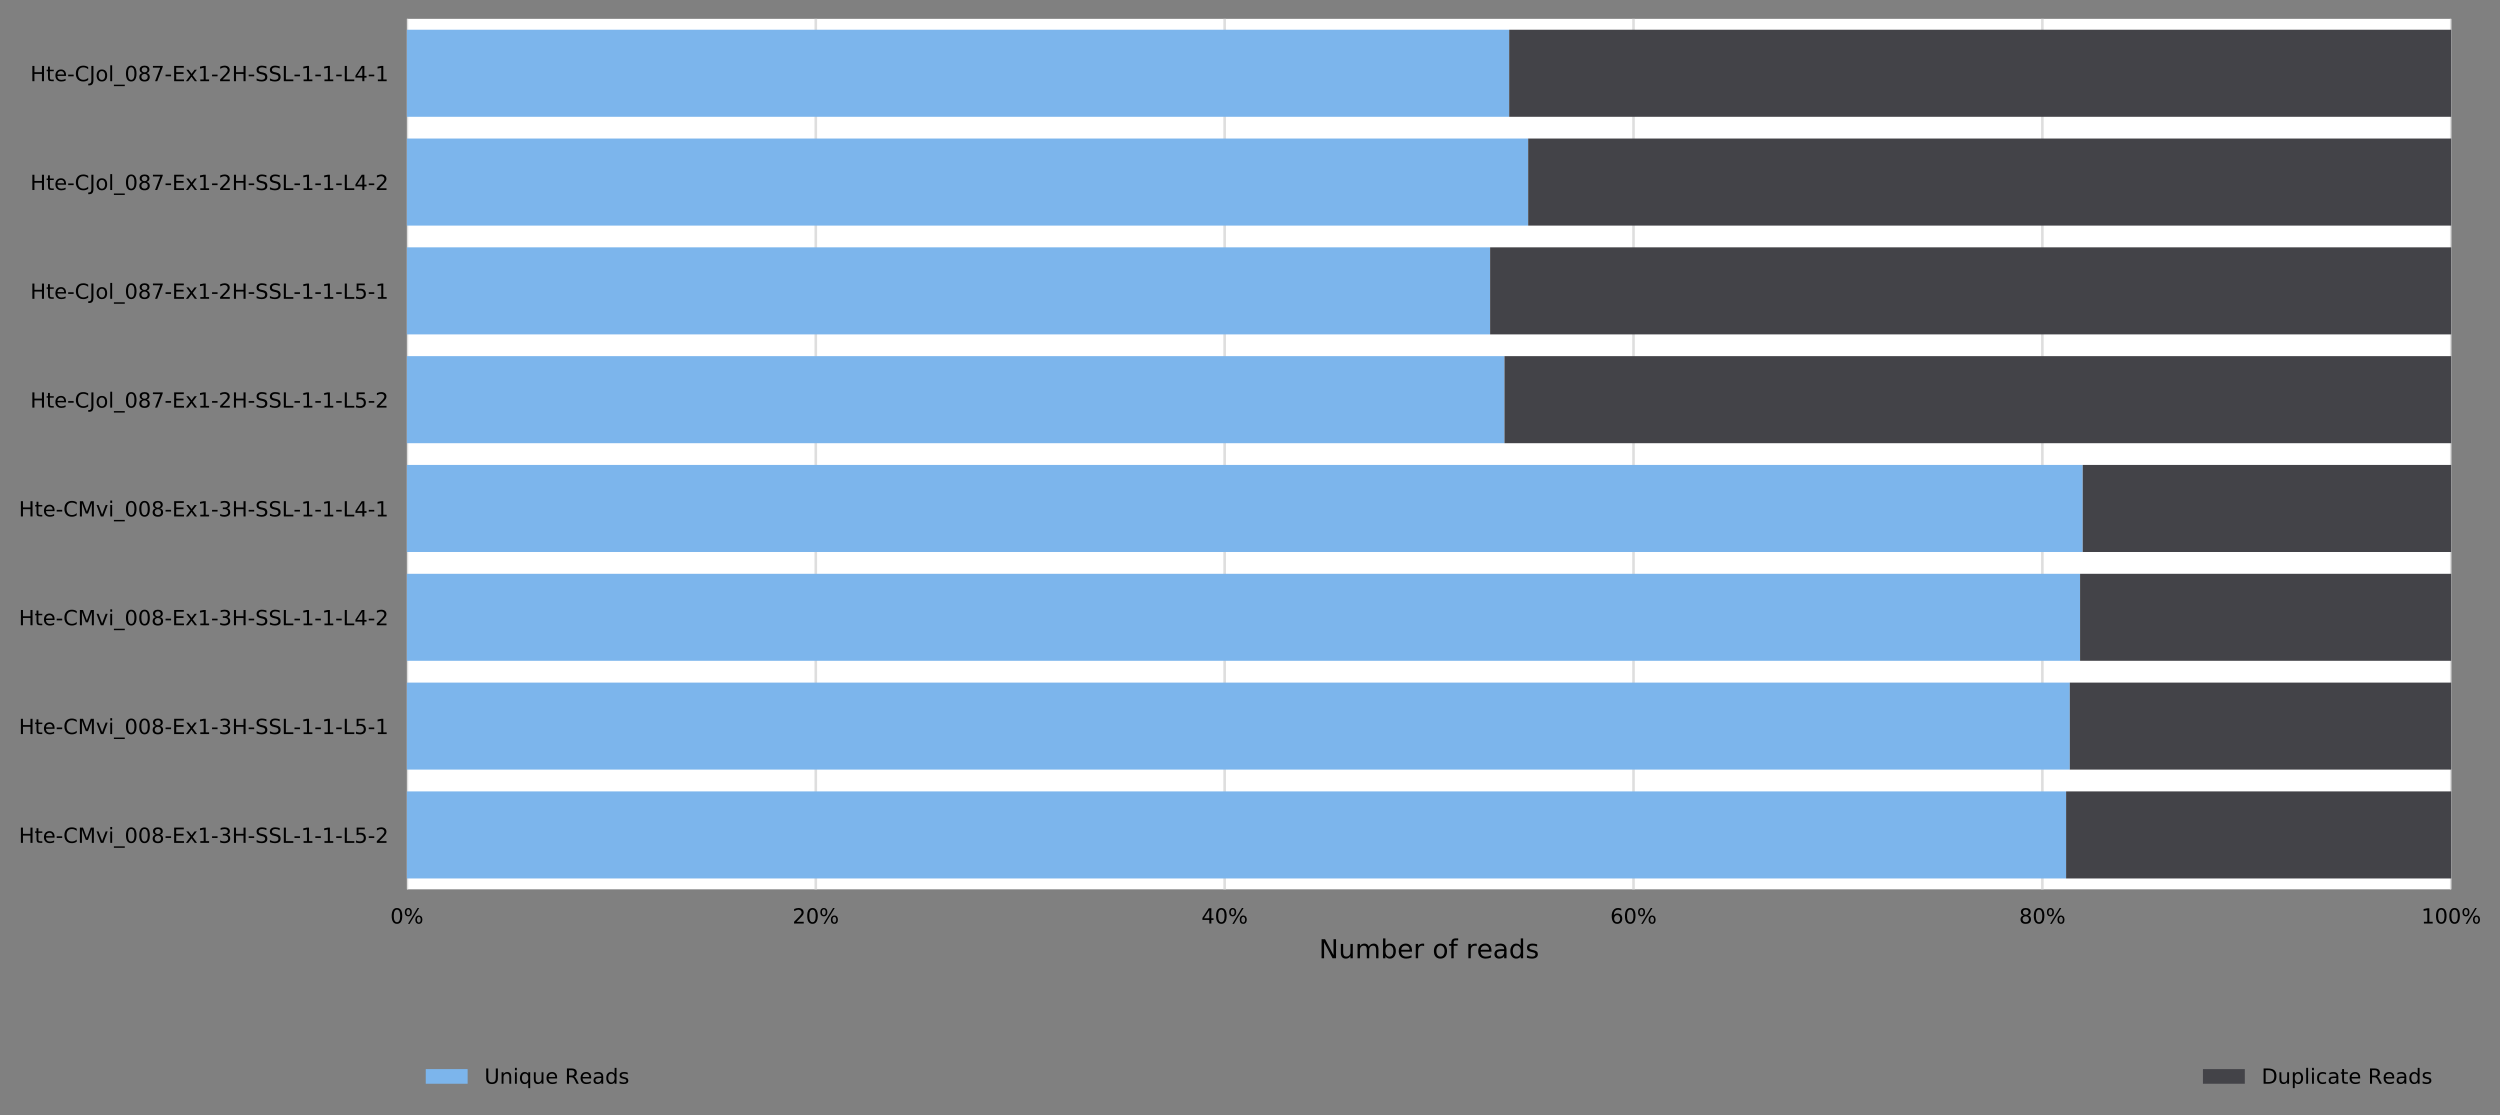 <?xml version="1.0" encoding="utf-8" standalone="no"?>
<!DOCTYPE svg PUBLIC "-//W3C//DTD SVG 1.1//EN"
  "http://www.w3.org/Graphics/SVG/1.1/DTD/svg11.dtd">
<!-- Created with matplotlib (https://matplotlib.org/) -->
<svg height="426.2pt" version="1.1" viewBox="0 0 955.334 426.2" width="955.334pt" xmlns="http://www.w3.org/2000/svg" xmlns:xlink="http://www.w3.org/1999/xlink">
 <rect x="0" y="0" width="955.334" height="426.2" fill="#808080" stroke="none"/>
 <defs>
  <style type="text/css">
*{stroke-linecap:butt;stroke-linejoin:round;}
  </style>
 </defs>
 <g id="figure_1">
  <g id="axes_1">
   <g id="patch_1">
    <path d="M 155.499 339.84 
L 936.699 339.84 
L 936.699 7.2 
L 155.499 7.2 
z
" style="fill:#ffffff;"/>
   </g>
   <g id="matplotlib.axis_1">
    <g id="xtick_1">
     <g id="line2d_1">
      <path clip-path="url(#pa899347b4b)" d="M 155.499 339.84 
L 155.499 7.2 
" style="fill:none;stroke:#dedede;stroke-linecap:square;"/>
     </g>
     <g id="text_1">
      <!-- 0% -->
      <defs>
       <path d="M 31.781 66.406 
Q 24.172 66.406 20.328 58.906 
Q 16.5 51.422 16.5 36.375 
Q 16.5 21.391 20.328 13.891 
Q 24.172 6.391 31.781 6.391 
Q 39.453 6.391 43.281 13.891 
Q 47.125 21.391 47.125 36.375 
Q 47.125 51.422 43.281 58.906 
Q 39.453 66.406 31.781 66.406 
z
M 31.781 74.219 
Q 44.047 74.219 50.516 64.516 
Q 56.984 54.828 56.984 36.375 
Q 56.984 17.969 50.516 8.266 
Q 44.047 -1.422 31.781 -1.422 
Q 19.531 -1.422 13.062 8.266 
Q 6.594 17.969 6.594 36.375 
Q 6.594 54.828 13.062 64.516 
Q 19.531 74.219 31.781 74.219 
z
" id="DejaVuSans-48"/>
       <path d="M 72.703 32.078 
Q 68.453 32.078 66.031 28.469 
Q 63.625 24.859 63.625 18.406 
Q 63.625 12.062 66.031 8.422 
Q 68.453 4.781 72.703 4.781 
Q 76.859 4.781 79.266 8.422 
Q 81.688 12.062 81.688 18.406 
Q 81.688 24.812 79.266 28.438 
Q 76.859 32.078 72.703 32.078 
z
M 72.703 38.281 
Q 80.422 38.281 84.953 32.906 
Q 89.5 27.547 89.5 18.406 
Q 89.5 9.281 84.938 3.922 
Q 80.375 -1.422 72.703 -1.422 
Q 64.891 -1.422 60.344 3.922 
Q 55.812 9.281 55.812 18.406 
Q 55.812 27.594 60.375 32.938 
Q 64.938 38.281 72.703 38.281 
z
M 22.312 68.016 
Q 18.109 68.016 15.688 64.375 
Q 13.281 60.75 13.281 54.391 
Q 13.281 47.953 15.672 44.328 
Q 18.062 40.719 22.312 40.719 
Q 26.562 40.719 28.969 44.328 
Q 31.391 47.953 31.391 54.391 
Q 31.391 60.688 28.953 64.344 
Q 26.516 68.016 22.312 68.016 
z
M 66.406 74.219 
L 74.219 74.219 
L 28.609 -1.422 
L 20.797 -1.422 
z
M 22.312 74.219 
Q 30.031 74.219 34.609 68.875 
Q 39.203 63.531 39.203 54.391 
Q 39.203 45.172 34.641 39.844 
Q 30.078 34.516 22.312 34.516 
Q 14.547 34.516 10.031 39.859 
Q 5.516 45.219 5.516 54.391 
Q 5.516 63.484 10.047 68.844 
Q 14.594 74.219 22.312 74.219 
z
" id="DejaVuSans-37"/>
      </defs>
      <g transform="translate(149.153 352.919)scale(0.08 -0.08)">
       <use xlink:href="#DejaVuSans-48"/>
       <use x="63.623" xlink:href="#DejaVuSans-37"/>
      </g>
     </g>
    </g>
    <g id="xtick_2">
     <g id="line2d_2">
      <path clip-path="url(#pa899347b4b)" d="M 311.739 339.84 
L 311.739 7.2 
" style="fill:none;stroke:#dedede;stroke-linecap:square;"/>
     </g>
     <g id="text_2">
      <!-- 20% -->
      <defs>
       <path d="M 19.188 8.297 
L 53.609 8.297 
L 53.609 0 
L 7.328 0 
L 7.328 8.297 
Q 12.938 14.109 22.625 23.891 
Q 32.328 33.688 34.812 36.531 
Q 39.547 41.844 41.422 45.531 
Q 43.312 49.219 43.312 52.781 
Q 43.312 58.594 39.234 62.25 
Q 35.156 65.922 28.609 65.922 
Q 23.969 65.922 18.812 64.312 
Q 13.672 62.703 7.812 59.422 
L 7.812 69.391 
Q 13.766 71.781 18.938 73 
Q 24.125 74.219 28.422 74.219 
Q 39.75 74.219 46.484 68.547 
Q 53.219 62.891 53.219 53.422 
Q 53.219 48.922 51.531 44.891 
Q 49.859 40.875 45.406 35.406 
Q 44.188 33.984 37.641 27.219 
Q 31.109 20.453 19.188 8.297 
z
" id="DejaVuSans-50"/>
      </defs>
      <g transform="translate(302.848 352.919)scale(0.08 -0.08)">
       <use xlink:href="#DejaVuSans-50"/>
       <use x="63.623" xlink:href="#DejaVuSans-48"/>
       <use x="127.246" xlink:href="#DejaVuSans-37"/>
      </g>
     </g>
    </g>
    <g id="xtick_3">
     <g id="line2d_3">
      <path clip-path="url(#pa899347b4b)" d="M 467.979 339.84 
L 467.979 7.2 
" style="fill:none;stroke:#dedede;stroke-linecap:square;"/>
     </g>
     <g id="text_3">
      <!-- 40% -->
      <defs>
       <path d="M 37.797 64.312 
L 12.891 25.391 
L 37.797 25.391 
z
M 35.203 72.906 
L 47.609 72.906 
L 47.609 25.391 
L 58.016 25.391 
L 58.016 17.188 
L 47.609 17.188 
L 47.609 0 
L 37.797 0 
L 37.797 17.188 
L 4.891 17.188 
L 4.891 26.703 
z
" id="DejaVuSans-52"/>
      </defs>
      <g transform="translate(459.088 352.919)scale(0.08 -0.08)">
       <use xlink:href="#DejaVuSans-52"/>
       <use x="63.623" xlink:href="#DejaVuSans-48"/>
       <use x="127.246" xlink:href="#DejaVuSans-37"/>
      </g>
     </g>
    </g>
    <g id="xtick_4">
     <g id="line2d_4">
      <path clip-path="url(#pa899347b4b)" d="M 624.219 339.84 
L 624.219 7.2 
" style="fill:none;stroke:#dedede;stroke-linecap:square;"/>
     </g>
     <g id="text_4">
      <!-- 60% -->
      <defs>
       <path d="M 33.016 40.375 
Q 26.375 40.375 22.484 35.828 
Q 18.609 31.297 18.609 23.391 
Q 18.609 15.531 22.484 10.953 
Q 26.375 6.391 33.016 6.391 
Q 39.656 6.391 43.531 10.953 
Q 47.406 15.531 47.406 23.391 
Q 47.406 31.297 43.531 35.828 
Q 39.656 40.375 33.016 40.375 
z
M 52.594 71.297 
L 52.594 62.312 
Q 48.875 64.062 45.094 64.984 
Q 41.312 65.922 37.594 65.922 
Q 27.828 65.922 22.672 59.328 
Q 17.531 52.734 16.797 39.406 
Q 19.672 43.656 24.016 45.922 
Q 28.375 48.188 33.594 48.188 
Q 44.578 48.188 50.953 41.516 
Q 57.328 34.859 57.328 23.391 
Q 57.328 12.156 50.688 5.359 
Q 44.047 -1.422 33.016 -1.422 
Q 20.359 -1.422 13.672 8.266 
Q 6.984 17.969 6.984 36.375 
Q 6.984 53.656 15.188 63.938 
Q 23.391 74.219 37.203 74.219 
Q 40.922 74.219 44.703 73.484 
Q 48.484 72.75 52.594 71.297 
z
" id="DejaVuSans-54"/>
      </defs>
      <g transform="translate(615.328 352.919)scale(0.08 -0.08)">
       <use xlink:href="#DejaVuSans-54"/>
       <use x="63.623" xlink:href="#DejaVuSans-48"/>
       <use x="127.246" xlink:href="#DejaVuSans-37"/>
      </g>
     </g>
    </g>
    <g id="xtick_5">
     <g id="line2d_5">
      <path clip-path="url(#pa899347b4b)" d="M 780.459 339.84 
L 780.459 7.2 
" style="fill:none;stroke:#dedede;stroke-linecap:square;"/>
     </g>
     <g id="text_5">
      <!-- 80% -->
      <defs>
       <path d="M 31.781 34.625 
Q 24.75 34.625 20.719 30.859 
Q 16.703 27.094 16.703 20.516 
Q 16.703 13.922 20.719 10.156 
Q 24.75 6.391 31.781 6.391 
Q 38.812 6.391 42.859 10.172 
Q 46.922 13.969 46.922 20.516 
Q 46.922 27.094 42.891 30.859 
Q 38.875 34.625 31.781 34.625 
z
M 21.922 38.812 
Q 15.578 40.375 12.031 44.719 
Q 8.5 49.078 8.5 55.328 
Q 8.5 64.062 14.719 69.141 
Q 20.953 74.219 31.781 74.219 
Q 42.672 74.219 48.875 69.141 
Q 55.078 64.062 55.078 55.328 
Q 55.078 49.078 51.531 44.719 
Q 48 40.375 41.703 38.812 
Q 48.828 37.156 52.797 32.312 
Q 56.781 27.484 56.781 20.516 
Q 56.781 9.906 50.312 4.234 
Q 43.844 -1.422 31.781 -1.422 
Q 19.734 -1.422 13.25 4.234 
Q 6.781 9.906 6.781 20.516 
Q 6.781 27.484 10.781 32.312 
Q 14.797 37.156 21.922 38.812 
z
M 18.312 54.391 
Q 18.312 48.734 21.844 45.562 
Q 25.391 42.391 31.781 42.391 
Q 38.141 42.391 41.719 45.562 
Q 45.312 48.734 45.312 54.391 
Q 45.312 60.062 41.719 63.234 
Q 38.141 66.406 31.781 66.406 
Q 25.391 66.406 21.844 63.234 
Q 18.312 60.062 18.312 54.391 
z
" id="DejaVuSans-56"/>
      </defs>
      <g transform="translate(771.568 352.919)scale(0.08 -0.08)">
       <use xlink:href="#DejaVuSans-56"/>
       <use x="63.623" xlink:href="#DejaVuSans-48"/>
       <use x="127.246" xlink:href="#DejaVuSans-37"/>
      </g>
     </g>
    </g>
    <g id="xtick_6">
     <g id="line2d_6">
      <path clip-path="url(#pa899347b4b)" d="M 936.699 339.84 
L 936.699 7.2 
" style="fill:none;stroke:#dedede;stroke-linecap:square;"/>
     </g>
     <g id="text_6">
      <!-- 100% -->
      <defs>
       <path d="M 12.406 8.297 
L 28.516 8.297 
L 28.516 63.922 
L 10.984 60.406 
L 10.984 69.391 
L 28.422 72.906 
L 38.281 72.906 
L 38.281 8.297 
L 54.391 8.297 
L 54.391 0 
L 12.406 0 
z
" id="DejaVuSans-49"/>
      </defs>
      <g transform="translate(925.263 352.919)scale(0.08 -0.08)">
       <use xlink:href="#DejaVuSans-49"/>
       <use x="63.623" xlink:href="#DejaVuSans-48"/>
       <use x="127.246" xlink:href="#DejaVuSans-48"/>
       <use x="190.869" xlink:href="#DejaVuSans-37"/>
      </g>
     </g>
    </g>
    <g id="text_7">
     <!-- Number of reads -->
     <defs>
      <path d="M 9.812 72.906 
L 23.094 72.906 
L 55.422 11.922 
L 55.422 72.906 
L 64.984 72.906 
L 64.984 0 
L 51.703 0 
L 19.391 60.984 
L 19.391 0 
L 9.812 0 
z
" id="DejaVuSans-78"/>
      <path d="M 8.5 21.578 
L 8.5 54.688 
L 17.484 54.688 
L 17.484 21.922 
Q 17.484 14.156 20.5 10.266 
Q 23.531 6.391 29.594 6.391 
Q 36.859 6.391 41.078 11.031 
Q 45.312 15.672 45.312 23.688 
L 45.312 54.688 
L 54.297 54.688 
L 54.297 0 
L 45.312 0 
L 45.312 8.406 
Q 42.047 3.422 37.719 1 
Q 33.406 -1.422 27.688 -1.422 
Q 18.266 -1.422 13.375 4.438 
Q 8.5 10.297 8.5 21.578 
z
M 31.109 56 
z
" id="DejaVuSans-117"/>
      <path d="M 52 44.188 
Q 55.375 50.25 60.062 53.125 
Q 64.75 56 71.094 56 
Q 79.641 56 84.281 50.016 
Q 88.922 44.047 88.922 33.016 
L 88.922 0 
L 79.891 0 
L 79.891 32.719 
Q 79.891 40.578 77.094 44.375 
Q 74.312 48.188 68.609 48.188 
Q 61.625 48.188 57.562 43.547 
Q 53.516 38.922 53.516 30.906 
L 53.516 0 
L 44.484 0 
L 44.484 32.719 
Q 44.484 40.625 41.703 44.406 
Q 38.922 48.188 33.109 48.188 
Q 26.219 48.188 22.156 43.531 
Q 18.109 38.875 18.109 30.906 
L 18.109 0 
L 9.078 0 
L 9.078 54.688 
L 18.109 54.688 
L 18.109 46.188 
Q 21.188 51.219 25.484 53.609 
Q 29.781 56 35.688 56 
Q 41.656 56 45.828 52.969 
Q 50 49.953 52 44.188 
z
" id="DejaVuSans-109"/>
      <path d="M 48.688 27.297 
Q 48.688 37.203 44.609 42.844 
Q 40.531 48.484 33.406 48.484 
Q 26.266 48.484 22.188 42.844 
Q 18.109 37.203 18.109 27.297 
Q 18.109 17.391 22.188 11.75 
Q 26.266 6.109 33.406 6.109 
Q 40.531 6.109 44.609 11.75 
Q 48.688 17.391 48.688 27.297 
z
M 18.109 46.391 
Q 20.953 51.266 25.266 53.625 
Q 29.594 56 35.594 56 
Q 45.562 56 51.781 48.094 
Q 58.016 40.188 58.016 27.297 
Q 58.016 14.406 51.781 6.484 
Q 45.562 -1.422 35.594 -1.422 
Q 29.594 -1.422 25.266 0.953 
Q 20.953 3.328 18.109 8.203 
L 18.109 0 
L 9.078 0 
L 9.078 75.984 
L 18.109 75.984 
z
" id="DejaVuSans-98"/>
      <path d="M 56.203 29.594 
L 56.203 25.203 
L 14.891 25.203 
Q 15.484 15.922 20.484 11.062 
Q 25.484 6.203 34.422 6.203 
Q 39.594 6.203 44.453 7.469 
Q 49.312 8.734 54.109 11.281 
L 54.109 2.781 
Q 49.266 0.734 44.188 -0.344 
Q 39.109 -1.422 33.891 -1.422 
Q 20.797 -1.422 13.156 6.188 
Q 5.516 13.812 5.516 26.812 
Q 5.516 40.234 12.766 48.109 
Q 20.016 56 32.328 56 
Q 43.359 56 49.781 48.891 
Q 56.203 41.797 56.203 29.594 
z
M 47.219 32.234 
Q 47.125 39.594 43.094 43.984 
Q 39.062 48.391 32.422 48.391 
Q 24.906 48.391 20.391 44.141 
Q 15.875 39.891 15.188 32.172 
z
" id="DejaVuSans-101"/>
      <path d="M 41.109 46.297 
Q 39.594 47.172 37.812 47.578 
Q 36.031 48 33.891 48 
Q 26.266 48 22.188 43.047 
Q 18.109 38.094 18.109 28.812 
L 18.109 0 
L 9.078 0 
L 9.078 54.688 
L 18.109 54.688 
L 18.109 46.188 
Q 20.953 51.172 25.484 53.578 
Q 30.031 56 36.531 56 
Q 37.453 56 38.578 55.875 
Q 39.703 55.766 41.062 55.516 
z
" id="DejaVuSans-114"/>
      <path id="DejaVuSans-32"/>
      <path d="M 30.609 48.391 
Q 23.391 48.391 19.188 42.75 
Q 14.984 37.109 14.984 27.297 
Q 14.984 17.484 19.156 11.844 
Q 23.344 6.203 30.609 6.203 
Q 37.797 6.203 41.984 11.859 
Q 46.188 17.531 46.188 27.297 
Q 46.188 37.016 41.984 42.703 
Q 37.797 48.391 30.609 48.391 
z
M 30.609 56 
Q 42.328 56 49.016 48.375 
Q 55.719 40.766 55.719 27.297 
Q 55.719 13.875 49.016 6.219 
Q 42.328 -1.422 30.609 -1.422 
Q 18.844 -1.422 12.172 6.219 
Q 5.516 13.875 5.516 27.297 
Q 5.516 40.766 12.172 48.375 
Q 18.844 56 30.609 56 
z
" id="DejaVuSans-111"/>
      <path d="M 37.109 75.984 
L 37.109 68.5 
L 28.516 68.5 
Q 23.688 68.5 21.797 66.547 
Q 19.922 64.594 19.922 59.516 
L 19.922 54.688 
L 34.719 54.688 
L 34.719 47.703 
L 19.922 47.703 
L 19.922 0 
L 10.891 0 
L 10.891 47.703 
L 2.297 47.703 
L 2.297 54.688 
L 10.891 54.688 
L 10.891 58.5 
Q 10.891 67.625 15.141 71.797 
Q 19.391 75.984 28.609 75.984 
z
" id="DejaVuSans-102"/>
      <path d="M 34.281 27.484 
Q 23.391 27.484 19.188 25 
Q 14.984 22.516 14.984 16.5 
Q 14.984 11.719 18.141 8.906 
Q 21.297 6.109 26.703 6.109 
Q 34.188 6.109 38.703 11.406 
Q 43.219 16.703 43.219 25.484 
L 43.219 27.484 
z
M 52.203 31.203 
L 52.203 0 
L 43.219 0 
L 43.219 8.297 
Q 40.141 3.328 35.547 0.953 
Q 30.953 -1.422 24.312 -1.422 
Q 15.922 -1.422 10.953 3.297 
Q 6 8.016 6 15.922 
Q 6 25.141 12.172 29.828 
Q 18.359 34.516 30.609 34.516 
L 43.219 34.516 
L 43.219 35.406 
Q 43.219 41.609 39.141 45 
Q 35.062 48.391 27.688 48.391 
Q 23 48.391 18.547 47.266 
Q 14.109 46.141 10.016 43.891 
L 10.016 52.203 
Q 14.938 54.109 19.578 55.047 
Q 24.219 56 28.609 56 
Q 40.484 56 46.344 49.844 
Q 52.203 43.703 52.203 31.203 
z
" id="DejaVuSans-97"/>
      <path d="M 45.406 46.391 
L 45.406 75.984 
L 54.391 75.984 
L 54.391 0 
L 45.406 0 
L 45.406 8.203 
Q 42.578 3.328 38.25 0.953 
Q 33.938 -1.422 27.875 -1.422 
Q 17.969 -1.422 11.734 6.484 
Q 5.516 14.406 5.516 27.297 
Q 5.516 40.188 11.734 48.094 
Q 17.969 56 27.875 56 
Q 33.938 56 38.25 53.625 
Q 42.578 51.266 45.406 46.391 
z
M 14.797 27.297 
Q 14.797 17.391 18.875 11.75 
Q 22.953 6.109 30.078 6.109 
Q 37.203 6.109 41.297 11.75 
Q 45.406 17.391 45.406 27.297 
Q 45.406 37.203 41.297 42.844 
Q 37.203 48.484 30.078 48.484 
Q 22.953 48.484 18.875 42.844 
Q 14.797 37.203 14.797 27.297 
z
" id="DejaVuSans-100"/>
      <path d="M 44.281 53.078 
L 44.281 44.578 
Q 40.484 46.531 36.375 47.5 
Q 32.281 48.484 27.875 48.484 
Q 21.188 48.484 17.844 46.438 
Q 14.5 44.391 14.5 40.281 
Q 14.5 37.156 16.891 35.375 
Q 19.281 33.594 26.516 31.984 
L 29.594 31.297 
Q 39.156 29.25 43.188 25.516 
Q 47.219 21.781 47.219 15.094 
Q 47.219 7.469 41.188 3.016 
Q 35.156 -1.422 24.609 -1.422 
Q 20.219 -1.422 15.453 -0.562 
Q 10.688 0.297 5.422 2 
L 5.422 11.281 
Q 10.406 8.688 15.234 7.391 
Q 20.062 6.109 24.812 6.109 
Q 31.156 6.109 34.562 8.281 
Q 37.984 10.453 37.984 14.406 
Q 37.984 18.062 35.516 20.016 
Q 33.062 21.969 24.703 23.781 
L 21.578 24.516 
Q 13.234 26.266 9.516 29.906 
Q 5.812 33.547 5.812 39.891 
Q 5.812 47.609 11.281 51.797 
Q 16.75 56 26.812 56 
Q 31.781 56 36.172 55.266 
Q 40.578 54.547 44.281 53.078 
z
" id="DejaVuSans-115"/>
     </defs>
     <g transform="translate(504.042 366.181)scale(0.1 -0.1)">
      <use xlink:href="#DejaVuSans-78"/>
      <use x="74.805" xlink:href="#DejaVuSans-117"/>
      <use x="138.184" xlink:href="#DejaVuSans-109"/>
      <use x="235.596" xlink:href="#DejaVuSans-98"/>
      <use x="299.072" xlink:href="#DejaVuSans-101"/>
      <use x="360.596" xlink:href="#DejaVuSans-114"/>
      <use x="401.709" xlink:href="#DejaVuSans-32"/>
      <use x="433.496" xlink:href="#DejaVuSans-111"/>
      <use x="494.678" xlink:href="#DejaVuSans-102"/>
      <use x="529.883" xlink:href="#DejaVuSans-32"/>
      <use x="561.67" xlink:href="#DejaVuSans-114"/>
      <use x="602.752" xlink:href="#DejaVuSans-101"/>
      <use x="664.275" xlink:href="#DejaVuSans-97"/>
      <use x="725.555" xlink:href="#DejaVuSans-100"/>
      <use x="789.031" xlink:href="#DejaVuSans-115"/>
     </g>
    </g>
   </g>
   <g id="matplotlib.axis_2">
    <g id="ytick_1">
     <g id="text_8">
      <!-- Hte-CJol_087-Ex1-2H-SSL-1-1-L4-1 -->
      <defs>
       <path d="M 9.812 72.906 
L 19.672 72.906 
L 19.672 43.016 
L 55.516 43.016 
L 55.516 72.906 
L 65.375 72.906 
L 65.375 0 
L 55.516 0 
L 55.516 34.719 
L 19.672 34.719 
L 19.672 0 
L 9.812 0 
z
" id="DejaVuSans-72"/>
       <path d="M 18.312 70.219 
L 18.312 54.688 
L 36.812 54.688 
L 36.812 47.703 
L 18.312 47.703 
L 18.312 18.016 
Q 18.312 11.328 20.141 9.422 
Q 21.969 7.516 27.594 7.516 
L 36.812 7.516 
L 36.812 0 
L 27.594 0 
Q 17.188 0 13.234 3.875 
Q 9.281 7.766 9.281 18.016 
L 9.281 47.703 
L 2.688 47.703 
L 2.688 54.688 
L 9.281 54.688 
L 9.281 70.219 
z
" id="DejaVuSans-116"/>
       <path d="M 4.891 31.391 
L 31.203 31.391 
L 31.203 23.391 
L 4.891 23.391 
z
" id="DejaVuSans-45"/>
       <path d="M 64.406 67.281 
L 64.406 56.891 
Q 59.422 61.531 53.781 63.812 
Q 48.141 66.109 41.797 66.109 
Q 29.297 66.109 22.656 58.469 
Q 16.016 50.828 16.016 36.375 
Q 16.016 21.969 22.656 14.328 
Q 29.297 6.688 41.797 6.688 
Q 48.141 6.688 53.781 8.984 
Q 59.422 11.281 64.406 15.922 
L 64.406 5.609 
Q 59.234 2.094 53.438 0.328 
Q 47.656 -1.422 41.219 -1.422 
Q 24.656 -1.422 15.125 8.703 
Q 5.609 18.844 5.609 36.375 
Q 5.609 53.953 15.125 64.078 
Q 24.656 74.219 41.219 74.219 
Q 47.75 74.219 53.531 72.484 
Q 59.328 70.75 64.406 67.281 
z
" id="DejaVuSans-67"/>
       <path d="M 9.812 72.906 
L 19.672 72.906 
L 19.672 5.078 
Q 19.672 -8.109 14.672 -14.062 
Q 9.672 -20.016 -1.422 -20.016 
L -5.172 -20.016 
L -5.172 -11.719 
L -2.094 -11.719 
Q 4.438 -11.719 7.125 -8.047 
Q 9.812 -4.391 9.812 5.078 
z
" id="DejaVuSans-74"/>
       <path d="M 9.422 75.984 
L 18.406 75.984 
L 18.406 0 
L 9.422 0 
z
" id="DejaVuSans-108"/>
       <path d="M 50.984 -16.609 
L 50.984 -23.578 
L -0.984 -23.578 
L -0.984 -16.609 
z
" id="DejaVuSans-95"/>
       <path d="M 8.203 72.906 
L 55.078 72.906 
L 55.078 68.703 
L 28.609 0 
L 18.312 0 
L 43.219 64.594 
L 8.203 64.594 
z
" id="DejaVuSans-55"/>
       <path d="M 9.812 72.906 
L 55.906 72.906 
L 55.906 64.594 
L 19.672 64.594 
L 19.672 43.016 
L 54.391 43.016 
L 54.391 34.719 
L 19.672 34.719 
L 19.672 8.297 
L 56.781 8.297 
L 56.781 0 
L 9.812 0 
z
" id="DejaVuSans-69"/>
       <path d="M 54.891 54.688 
L 35.109 28.078 
L 55.906 0 
L 45.312 0 
L 29.391 21.484 
L 13.484 0 
L 2.875 0 
L 24.125 28.609 
L 4.688 54.688 
L 15.281 54.688 
L 29.781 35.203 
L 44.281 54.688 
z
" id="DejaVuSans-120"/>
       <path d="M 53.516 70.516 
L 53.516 60.891 
Q 47.906 63.578 42.922 64.891 
Q 37.938 66.219 33.297 66.219 
Q 25.25 66.219 20.875 63.094 
Q 16.5 59.969 16.5 54.203 
Q 16.5 49.359 19.406 46.891 
Q 22.312 44.438 30.422 42.922 
L 36.375 41.703 
Q 47.406 39.594 52.656 34.297 
Q 57.906 29 57.906 20.125 
Q 57.906 9.516 50.797 4.047 
Q 43.703 -1.422 29.984 -1.422 
Q 24.812 -1.422 18.969 -0.25 
Q 13.141 0.922 6.891 3.219 
L 6.891 13.375 
Q 12.891 10.016 18.656 8.297 
Q 24.422 6.594 29.984 6.594 
Q 38.422 6.594 43.016 9.906 
Q 47.609 13.234 47.609 19.391 
Q 47.609 24.75 44.312 27.781 
Q 41.016 30.812 33.5 32.328 
L 27.484 33.5 
Q 16.453 35.688 11.516 40.375 
Q 6.594 45.062 6.594 53.422 
Q 6.594 63.094 13.406 68.656 
Q 20.219 74.219 32.172 74.219 
Q 37.312 74.219 42.625 73.281 
Q 47.953 72.359 53.516 70.516 
z
" id="DejaVuSans-83"/>
       <path d="M 9.812 72.906 
L 19.672 72.906 
L 19.672 8.297 
L 55.172 8.297 
L 55.172 0 
L 9.812 0 
z
" id="DejaVuSans-76"/>
      </defs>
      <g transform="translate(11.582 31.029)scale(0.08 -0.08)">
       <use xlink:href="#DejaVuSans-72"/>
       <use x="75.195" xlink:href="#DejaVuSans-116"/>
       <use x="114.404" xlink:href="#DejaVuSans-101"/>
       <use x="175.928" xlink:href="#DejaVuSans-45"/>
       <use x="212.012" xlink:href="#DejaVuSans-67"/>
       <use x="281.836" xlink:href="#DejaVuSans-74"/>
       <use x="311.328" xlink:href="#DejaVuSans-111"/>
       <use x="372.51" xlink:href="#DejaVuSans-108"/>
       <use x="400.293" xlink:href="#DejaVuSans-95"/>
       <use x="450.293" xlink:href="#DejaVuSans-48"/>
       <use x="513.916" xlink:href="#DejaVuSans-56"/>
       <use x="577.539" xlink:href="#DejaVuSans-55"/>
       <use x="641.162" xlink:href="#DejaVuSans-45"/>
       <use x="677.246" xlink:href="#DejaVuSans-69"/>
       <use x="740.43" xlink:href="#DejaVuSans-120"/>
       <use x="799.609" xlink:href="#DejaVuSans-49"/>
       <use x="863.232" xlink:href="#DejaVuSans-45"/>
       <use x="899.316" xlink:href="#DejaVuSans-50"/>
       <use x="962.939" xlink:href="#DejaVuSans-72"/>
       <use x="1038.135" xlink:href="#DejaVuSans-45"/>
       <use x="1074.219" xlink:href="#DejaVuSans-83"/>
       <use x="1137.695" xlink:href="#DejaVuSans-83"/>
       <use x="1201.172" xlink:href="#DejaVuSans-76"/>
       <use x="1256.869" xlink:href="#DejaVuSans-45"/>
       <use x="1292.953" xlink:href="#DejaVuSans-49"/>
       <use x="1356.576" xlink:href="#DejaVuSans-45"/>
       <use x="1392.66" xlink:href="#DejaVuSans-49"/>
       <use x="1456.283" xlink:href="#DejaVuSans-45"/>
       <use x="1492.367" xlink:href="#DejaVuSans-76"/>
       <use x="1548.08" xlink:href="#DejaVuSans-52"/>
       <use x="1611.703" xlink:href="#DejaVuSans-45"/>
       <use x="1647.787" xlink:href="#DejaVuSans-49"/>
      </g>
     </g>
    </g>
    <g id="ytick_2">
     <g id="text_9">
      <!-- Hte-CJol_087-Ex1-2H-SSL-1-1-L4-2 -->
      <g transform="translate(11.582 72.609)scale(0.08 -0.08)">
       <use xlink:href="#DejaVuSans-72"/>
       <use x="75.195" xlink:href="#DejaVuSans-116"/>
       <use x="114.404" xlink:href="#DejaVuSans-101"/>
       <use x="175.928" xlink:href="#DejaVuSans-45"/>
       <use x="212.012" xlink:href="#DejaVuSans-67"/>
       <use x="281.836" xlink:href="#DejaVuSans-74"/>
       <use x="311.328" xlink:href="#DejaVuSans-111"/>
       <use x="372.51" xlink:href="#DejaVuSans-108"/>
       <use x="400.293" xlink:href="#DejaVuSans-95"/>
       <use x="450.293" xlink:href="#DejaVuSans-48"/>
       <use x="513.916" xlink:href="#DejaVuSans-56"/>
       <use x="577.539" xlink:href="#DejaVuSans-55"/>
       <use x="641.162" xlink:href="#DejaVuSans-45"/>
       <use x="677.246" xlink:href="#DejaVuSans-69"/>
       <use x="740.43" xlink:href="#DejaVuSans-120"/>
       <use x="799.609" xlink:href="#DejaVuSans-49"/>
       <use x="863.232" xlink:href="#DejaVuSans-45"/>
       <use x="899.316" xlink:href="#DejaVuSans-50"/>
       <use x="962.939" xlink:href="#DejaVuSans-72"/>
       <use x="1038.135" xlink:href="#DejaVuSans-45"/>
       <use x="1074.219" xlink:href="#DejaVuSans-83"/>
       <use x="1137.695" xlink:href="#DejaVuSans-83"/>
       <use x="1201.172" xlink:href="#DejaVuSans-76"/>
       <use x="1256.869" xlink:href="#DejaVuSans-45"/>
       <use x="1292.953" xlink:href="#DejaVuSans-49"/>
       <use x="1356.576" xlink:href="#DejaVuSans-45"/>
       <use x="1392.66" xlink:href="#DejaVuSans-49"/>
       <use x="1456.283" xlink:href="#DejaVuSans-45"/>
       <use x="1492.367" xlink:href="#DejaVuSans-76"/>
       <use x="1548.08" xlink:href="#DejaVuSans-52"/>
       <use x="1611.703" xlink:href="#DejaVuSans-45"/>
       <use x="1647.787" xlink:href="#DejaVuSans-50"/>
      </g>
     </g>
    </g>
    <g id="ytick_3">
     <g id="text_10">
      <!-- Hte-CJol_087-Ex1-2H-SSL-1-1-L5-1 -->
      <defs>
       <path d="M 10.797 72.906 
L 49.516 72.906 
L 49.516 64.594 
L 19.828 64.594 
L 19.828 46.734 
Q 21.969 47.469 24.109 47.828 
Q 26.266 48.188 28.422 48.188 
Q 40.625 48.188 47.75 41.5 
Q 54.891 34.812 54.891 23.391 
Q 54.891 11.625 47.562 5.094 
Q 40.234 -1.422 26.906 -1.422 
Q 22.312 -1.422 17.547 -0.641 
Q 12.797 0.141 7.719 1.703 
L 7.719 11.625 
Q 12.109 9.234 16.797 8.062 
Q 21.484 6.891 26.703 6.891 
Q 35.156 6.891 40.078 11.328 
Q 45.016 15.766 45.016 23.391 
Q 45.016 31 40.078 35.438 
Q 35.156 39.891 26.703 39.891 
Q 22.75 39.891 18.812 39.016 
Q 14.891 38.141 10.797 36.281 
z
" id="DejaVuSans-53"/>
      </defs>
      <g transform="translate(11.582 114.189)scale(0.08 -0.08)">
       <use xlink:href="#DejaVuSans-72"/>
       <use x="75.195" xlink:href="#DejaVuSans-116"/>
       <use x="114.404" xlink:href="#DejaVuSans-101"/>
       <use x="175.928" xlink:href="#DejaVuSans-45"/>
       <use x="212.012" xlink:href="#DejaVuSans-67"/>
       <use x="281.836" xlink:href="#DejaVuSans-74"/>
       <use x="311.328" xlink:href="#DejaVuSans-111"/>
       <use x="372.51" xlink:href="#DejaVuSans-108"/>
       <use x="400.293" xlink:href="#DejaVuSans-95"/>
       <use x="450.293" xlink:href="#DejaVuSans-48"/>
       <use x="513.916" xlink:href="#DejaVuSans-56"/>
       <use x="577.539" xlink:href="#DejaVuSans-55"/>
       <use x="641.162" xlink:href="#DejaVuSans-45"/>
       <use x="677.246" xlink:href="#DejaVuSans-69"/>
       <use x="740.43" xlink:href="#DejaVuSans-120"/>
       <use x="799.609" xlink:href="#DejaVuSans-49"/>
       <use x="863.232" xlink:href="#DejaVuSans-45"/>
       <use x="899.316" xlink:href="#DejaVuSans-50"/>
       <use x="962.939" xlink:href="#DejaVuSans-72"/>
       <use x="1038.135" xlink:href="#DejaVuSans-45"/>
       <use x="1074.219" xlink:href="#DejaVuSans-83"/>
       <use x="1137.695" xlink:href="#DejaVuSans-83"/>
       <use x="1201.172" xlink:href="#DejaVuSans-76"/>
       <use x="1256.869" xlink:href="#DejaVuSans-45"/>
       <use x="1292.953" xlink:href="#DejaVuSans-49"/>
       <use x="1356.576" xlink:href="#DejaVuSans-45"/>
       <use x="1392.66" xlink:href="#DejaVuSans-49"/>
       <use x="1456.283" xlink:href="#DejaVuSans-45"/>
       <use x="1492.367" xlink:href="#DejaVuSans-76"/>
       <use x="1548.08" xlink:href="#DejaVuSans-53"/>
       <use x="1611.703" xlink:href="#DejaVuSans-45"/>
       <use x="1647.787" xlink:href="#DejaVuSans-49"/>
      </g>
     </g>
    </g>
    <g id="ytick_4">
     <g id="text_11">
      <!-- Hte-CJol_087-Ex1-2H-SSL-1-1-L5-2 -->
      <g transform="translate(11.582 155.769)scale(0.08 -0.08)">
       <use xlink:href="#DejaVuSans-72"/>
       <use x="75.195" xlink:href="#DejaVuSans-116"/>
       <use x="114.404" xlink:href="#DejaVuSans-101"/>
       <use x="175.928" xlink:href="#DejaVuSans-45"/>
       <use x="212.012" xlink:href="#DejaVuSans-67"/>
       <use x="281.836" xlink:href="#DejaVuSans-74"/>
       <use x="311.328" xlink:href="#DejaVuSans-111"/>
       <use x="372.51" xlink:href="#DejaVuSans-108"/>
       <use x="400.293" xlink:href="#DejaVuSans-95"/>
       <use x="450.293" xlink:href="#DejaVuSans-48"/>
       <use x="513.916" xlink:href="#DejaVuSans-56"/>
       <use x="577.539" xlink:href="#DejaVuSans-55"/>
       <use x="641.162" xlink:href="#DejaVuSans-45"/>
       <use x="677.246" xlink:href="#DejaVuSans-69"/>
       <use x="740.43" xlink:href="#DejaVuSans-120"/>
       <use x="799.609" xlink:href="#DejaVuSans-49"/>
       <use x="863.232" xlink:href="#DejaVuSans-45"/>
       <use x="899.316" xlink:href="#DejaVuSans-50"/>
       <use x="962.939" xlink:href="#DejaVuSans-72"/>
       <use x="1038.135" xlink:href="#DejaVuSans-45"/>
       <use x="1074.219" xlink:href="#DejaVuSans-83"/>
       <use x="1137.695" xlink:href="#DejaVuSans-83"/>
       <use x="1201.172" xlink:href="#DejaVuSans-76"/>
       <use x="1256.869" xlink:href="#DejaVuSans-45"/>
       <use x="1292.953" xlink:href="#DejaVuSans-49"/>
       <use x="1356.576" xlink:href="#DejaVuSans-45"/>
       <use x="1392.66" xlink:href="#DejaVuSans-49"/>
       <use x="1456.283" xlink:href="#DejaVuSans-45"/>
       <use x="1492.367" xlink:href="#DejaVuSans-76"/>
       <use x="1548.08" xlink:href="#DejaVuSans-53"/>
       <use x="1611.703" xlink:href="#DejaVuSans-45"/>
       <use x="1647.787" xlink:href="#DejaVuSans-50"/>
      </g>
     </g>
    </g>
    <g id="ytick_5">
     <g id="text_12">
      <!-- Hte-CMvi_008-Ex1-3H-SSL-1-1-L4-1 -->
      <defs>
       <path d="M 9.812 72.906 
L 24.516 72.906 
L 43.109 23.297 
L 61.812 72.906 
L 76.516 72.906 
L 76.516 0 
L 66.891 0 
L 66.891 64.016 
L 48.094 14.016 
L 38.188 14.016 
L 19.391 64.016 
L 19.391 0 
L 9.812 0 
z
" id="DejaVuSans-77"/>
       <path d="M 2.984 54.688 
L 12.5 54.688 
L 29.594 8.797 
L 46.688 54.688 
L 56.203 54.688 
L 35.688 0 
L 23.484 0 
z
" id="DejaVuSans-118"/>
       <path d="M 9.422 54.688 
L 18.406 54.688 
L 18.406 0 
L 9.422 0 
z
M 9.422 75.984 
L 18.406 75.984 
L 18.406 64.594 
L 9.422 64.594 
z
" id="DejaVuSans-105"/>
       <path d="M 40.578 39.312 
Q 47.656 37.797 51.625 33 
Q 55.609 28.219 55.609 21.188 
Q 55.609 10.406 48.188 4.484 
Q 40.766 -1.422 27.094 -1.422 
Q 22.516 -1.422 17.656 -0.516 
Q 12.797 0.391 7.625 2.203 
L 7.625 11.719 
Q 11.719 9.328 16.594 8.109 
Q 21.484 6.891 26.812 6.891 
Q 36.078 6.891 40.938 10.547 
Q 45.797 14.203 45.797 21.188 
Q 45.797 27.641 41.281 31.266 
Q 36.766 34.906 28.719 34.906 
L 20.219 34.906 
L 20.219 43.016 
L 29.109 43.016 
Q 36.375 43.016 40.234 45.922 
Q 44.094 48.828 44.094 54.297 
Q 44.094 59.906 40.109 62.906 
Q 36.141 65.922 28.719 65.922 
Q 24.656 65.922 20.016 65.031 
Q 15.375 64.156 9.812 62.312 
L 9.812 71.094 
Q 15.438 72.656 20.344 73.438 
Q 25.25 74.219 29.594 74.219 
Q 40.828 74.219 47.359 69.109 
Q 53.906 64.016 53.906 55.328 
Q 53.906 49.266 50.438 45.094 
Q 46.969 40.922 40.578 39.312 
z
" id="DejaVuSans-51"/>
      </defs>
      <g transform="translate(7.2 197.349)scale(0.08 -0.08)">
       <use xlink:href="#DejaVuSans-72"/>
       <use x="75.195" xlink:href="#DejaVuSans-116"/>
       <use x="114.404" xlink:href="#DejaVuSans-101"/>
       <use x="175.928" xlink:href="#DejaVuSans-45"/>
       <use x="212.012" xlink:href="#DejaVuSans-67"/>
       <use x="281.836" xlink:href="#DejaVuSans-77"/>
       <use x="368.115" xlink:href="#DejaVuSans-118"/>
       <use x="427.295" xlink:href="#DejaVuSans-105"/>
       <use x="455.078" xlink:href="#DejaVuSans-95"/>
       <use x="505.078" xlink:href="#DejaVuSans-48"/>
       <use x="568.701" xlink:href="#DejaVuSans-48"/>
       <use x="632.324" xlink:href="#DejaVuSans-56"/>
       <use x="695.947" xlink:href="#DejaVuSans-45"/>
       <use x="732.031" xlink:href="#DejaVuSans-69"/>
       <use x="795.215" xlink:href="#DejaVuSans-120"/>
       <use x="854.395" xlink:href="#DejaVuSans-49"/>
       <use x="918.018" xlink:href="#DejaVuSans-45"/>
       <use x="954.102" xlink:href="#DejaVuSans-51"/>
       <use x="1017.725" xlink:href="#DejaVuSans-72"/>
       <use x="1092.92" xlink:href="#DejaVuSans-45"/>
       <use x="1129.004" xlink:href="#DejaVuSans-83"/>
       <use x="1192.48" xlink:href="#DejaVuSans-83"/>
       <use x="1255.957" xlink:href="#DejaVuSans-76"/>
       <use x="1311.654" xlink:href="#DejaVuSans-45"/>
       <use x="1347.738" xlink:href="#DejaVuSans-49"/>
       <use x="1411.361" xlink:href="#DejaVuSans-45"/>
       <use x="1447.445" xlink:href="#DejaVuSans-49"/>
       <use x="1511.068" xlink:href="#DejaVuSans-45"/>
       <use x="1547.152" xlink:href="#DejaVuSans-76"/>
       <use x="1602.865" xlink:href="#DejaVuSans-52"/>
       <use x="1666.488" xlink:href="#DejaVuSans-45"/>
       <use x="1702.572" xlink:href="#DejaVuSans-49"/>
      </g>
     </g>
    </g>
    <g id="ytick_6">
     <g id="text_13">
      <!-- Hte-CMvi_008-Ex1-3H-SSL-1-1-L4-2 -->
      <g transform="translate(7.2 238.929)scale(0.08 -0.08)">
       <use xlink:href="#DejaVuSans-72"/>
       <use x="75.195" xlink:href="#DejaVuSans-116"/>
       <use x="114.404" xlink:href="#DejaVuSans-101"/>
       <use x="175.928" xlink:href="#DejaVuSans-45"/>
       <use x="212.012" xlink:href="#DejaVuSans-67"/>
       <use x="281.836" xlink:href="#DejaVuSans-77"/>
       <use x="368.115" xlink:href="#DejaVuSans-118"/>
       <use x="427.295" xlink:href="#DejaVuSans-105"/>
       <use x="455.078" xlink:href="#DejaVuSans-95"/>
       <use x="505.078" xlink:href="#DejaVuSans-48"/>
       <use x="568.701" xlink:href="#DejaVuSans-48"/>
       <use x="632.324" xlink:href="#DejaVuSans-56"/>
       <use x="695.947" xlink:href="#DejaVuSans-45"/>
       <use x="732.031" xlink:href="#DejaVuSans-69"/>
       <use x="795.215" xlink:href="#DejaVuSans-120"/>
       <use x="854.395" xlink:href="#DejaVuSans-49"/>
       <use x="918.018" xlink:href="#DejaVuSans-45"/>
       <use x="954.102" xlink:href="#DejaVuSans-51"/>
       <use x="1017.725" xlink:href="#DejaVuSans-72"/>
       <use x="1092.92" xlink:href="#DejaVuSans-45"/>
       <use x="1129.004" xlink:href="#DejaVuSans-83"/>
       <use x="1192.48" xlink:href="#DejaVuSans-83"/>
       <use x="1255.957" xlink:href="#DejaVuSans-76"/>
       <use x="1311.654" xlink:href="#DejaVuSans-45"/>
       <use x="1347.738" xlink:href="#DejaVuSans-49"/>
       <use x="1411.361" xlink:href="#DejaVuSans-45"/>
       <use x="1447.445" xlink:href="#DejaVuSans-49"/>
       <use x="1511.068" xlink:href="#DejaVuSans-45"/>
       <use x="1547.152" xlink:href="#DejaVuSans-76"/>
       <use x="1602.865" xlink:href="#DejaVuSans-52"/>
       <use x="1666.488" xlink:href="#DejaVuSans-45"/>
       <use x="1702.572" xlink:href="#DejaVuSans-50"/>
      </g>
     </g>
    </g>
    <g id="ytick_7">
     <g id="text_14">
      <!-- Hte-CMvi_008-Ex1-3H-SSL-1-1-L5-1 -->
      <g transform="translate(7.2 280.509)scale(0.08 -0.08)">
       <use xlink:href="#DejaVuSans-72"/>
       <use x="75.195" xlink:href="#DejaVuSans-116"/>
       <use x="114.404" xlink:href="#DejaVuSans-101"/>
       <use x="175.928" xlink:href="#DejaVuSans-45"/>
       <use x="212.012" xlink:href="#DejaVuSans-67"/>
       <use x="281.836" xlink:href="#DejaVuSans-77"/>
       <use x="368.115" xlink:href="#DejaVuSans-118"/>
       <use x="427.295" xlink:href="#DejaVuSans-105"/>
       <use x="455.078" xlink:href="#DejaVuSans-95"/>
       <use x="505.078" xlink:href="#DejaVuSans-48"/>
       <use x="568.701" xlink:href="#DejaVuSans-48"/>
       <use x="632.324" xlink:href="#DejaVuSans-56"/>
       <use x="695.947" xlink:href="#DejaVuSans-45"/>
       <use x="732.031" xlink:href="#DejaVuSans-69"/>
       <use x="795.215" xlink:href="#DejaVuSans-120"/>
       <use x="854.395" xlink:href="#DejaVuSans-49"/>
       <use x="918.018" xlink:href="#DejaVuSans-45"/>
       <use x="954.102" xlink:href="#DejaVuSans-51"/>
       <use x="1017.725" xlink:href="#DejaVuSans-72"/>
       <use x="1092.92" xlink:href="#DejaVuSans-45"/>
       <use x="1129.004" xlink:href="#DejaVuSans-83"/>
       <use x="1192.48" xlink:href="#DejaVuSans-83"/>
       <use x="1255.957" xlink:href="#DejaVuSans-76"/>
       <use x="1311.654" xlink:href="#DejaVuSans-45"/>
       <use x="1347.738" xlink:href="#DejaVuSans-49"/>
       <use x="1411.361" xlink:href="#DejaVuSans-45"/>
       <use x="1447.445" xlink:href="#DejaVuSans-49"/>
       <use x="1511.068" xlink:href="#DejaVuSans-45"/>
       <use x="1547.152" xlink:href="#DejaVuSans-76"/>
       <use x="1602.865" xlink:href="#DejaVuSans-53"/>
       <use x="1666.488" xlink:href="#DejaVuSans-45"/>
       <use x="1702.572" xlink:href="#DejaVuSans-49"/>
      </g>
     </g>
    </g>
    <g id="ytick_8">
     <g id="text_15">
      <!-- Hte-CMvi_008-Ex1-3H-SSL-1-1-L5-2 -->
      <g transform="translate(7.2 322.089)scale(0.08 -0.08)">
       <use xlink:href="#DejaVuSans-72"/>
       <use x="75.195" xlink:href="#DejaVuSans-116"/>
       <use x="114.404" xlink:href="#DejaVuSans-101"/>
       <use x="175.928" xlink:href="#DejaVuSans-45"/>
       <use x="212.012" xlink:href="#DejaVuSans-67"/>
       <use x="281.836" xlink:href="#DejaVuSans-77"/>
       <use x="368.115" xlink:href="#DejaVuSans-118"/>
       <use x="427.295" xlink:href="#DejaVuSans-105"/>
       <use x="455.078" xlink:href="#DejaVuSans-95"/>
       <use x="505.078" xlink:href="#DejaVuSans-48"/>
       <use x="568.701" xlink:href="#DejaVuSans-48"/>
       <use x="632.324" xlink:href="#DejaVuSans-56"/>
       <use x="695.947" xlink:href="#DejaVuSans-45"/>
       <use x="732.031" xlink:href="#DejaVuSans-69"/>
       <use x="795.215" xlink:href="#DejaVuSans-120"/>
       <use x="854.395" xlink:href="#DejaVuSans-49"/>
       <use x="918.018" xlink:href="#DejaVuSans-45"/>
       <use x="954.102" xlink:href="#DejaVuSans-51"/>
       <use x="1017.725" xlink:href="#DejaVuSans-72"/>
       <use x="1092.92" xlink:href="#DejaVuSans-45"/>
       <use x="1129.004" xlink:href="#DejaVuSans-83"/>
       <use x="1192.48" xlink:href="#DejaVuSans-83"/>
       <use x="1255.957" xlink:href="#DejaVuSans-76"/>
       <use x="1311.654" xlink:href="#DejaVuSans-45"/>
       <use x="1347.738" xlink:href="#DejaVuSans-49"/>
       <use x="1411.361" xlink:href="#DejaVuSans-45"/>
       <use x="1447.445" xlink:href="#DejaVuSans-49"/>
       <use x="1511.068" xlink:href="#DejaVuSans-45"/>
       <use x="1547.152" xlink:href="#DejaVuSans-76"/>
       <use x="1602.865" xlink:href="#DejaVuSans-53"/>
       <use x="1666.488" xlink:href="#DejaVuSans-45"/>
       <use x="1702.572" xlink:href="#DejaVuSans-50"/>
      </g>
     </g>
    </g>
   </g>
   <g id="patch_2">
    <path clip-path="url(#pa899347b4b)" d="M 155.499 11.358 
L 576.707 11.358 
L 576.707 44.622 
L 155.499 44.622 
z
" style="fill:#7cb5ec;"/>
   </g>
   <g id="patch_3">
    <path clip-path="url(#pa899347b4b)" d="M 155.499 52.938 
L 583.963 52.938 
L 583.963 86.202 
L 155.499 86.202 
z
" style="fill:#7cb5ec;"/>
   </g>
   <g id="patch_4">
    <path clip-path="url(#pa899347b4b)" d="M 155.499 94.518 
L 569.42 94.518 
L 569.42 127.782 
L 155.499 127.782 
z
" style="fill:#7cb5ec;"/>
   </g>
   <g id="patch_5">
    <path clip-path="url(#pa899347b4b)" d="M 155.499 136.098 
L 574.9 136.098 
L 574.9 169.362 
L 155.499 169.362 
z
" style="fill:#7cb5ec;"/>
   </g>
   <g id="patch_6">
    <path clip-path="url(#pa899347b4b)" d="M 155.499 177.678 
L 795.869 177.678 
L 795.869 210.942 
L 155.499 210.942 
z
" style="fill:#7cb5ec;"/>
   </g>
   <g id="patch_7">
    <path clip-path="url(#pa899347b4b)" d="M 155.499 219.258 
L 794.864 219.258 
L 794.864 252.522 
L 155.499 252.522 
z
" style="fill:#7cb5ec;"/>
   </g>
   <g id="patch_8">
    <path clip-path="url(#pa899347b4b)" d="M 155.499 260.838 
L 790.935 260.838 
L 790.935 294.102 
L 155.499 294.102 
z
" style="fill:#7cb5ec;"/>
   </g>
   <g id="patch_9">
    <path clip-path="url(#pa899347b4b)" d="M 155.499 302.418 
L 789.526 302.418 
L 789.526 335.682 
L 155.499 335.682 
z
" style="fill:#7cb5ec;"/>
   </g>
   <g id="patch_10">
    <path clip-path="url(#pa899347b4b)" d="M 576.707 11.358 
L 936.699 11.358 
L 936.699 44.622 
L 576.707 44.622 
z
" style="fill:#434348;"/>
   </g>
   <g id="patch_11">
    <path clip-path="url(#pa899347b4b)" d="M 583.963 52.938 
L 936.699 52.938 
L 936.699 86.202 
L 583.963 86.202 
z
" style="fill:#434348;"/>
   </g>
   <g id="patch_12">
    <path clip-path="url(#pa899347b4b)" d="M 569.42 94.518 
L 936.699 94.518 
L 936.699 127.782 
L 569.42 127.782 
z
" style="fill:#434348;"/>
   </g>
   <g id="patch_13">
    <path clip-path="url(#pa899347b4b)" d="M 574.9 136.098 
L 936.699 136.098 
L 936.699 169.362 
L 574.9 169.362 
z
" style="fill:#434348;"/>
   </g>
   <g id="patch_14">
    <path clip-path="url(#pa899347b4b)" d="M 795.869 177.678 
L 936.699 177.678 
L 936.699 210.942 
L 795.869 210.942 
z
" style="fill:#434348;"/>
   </g>
   <g id="patch_15">
    <path clip-path="url(#pa899347b4b)" d="M 794.864 219.258 
L 936.699 219.258 
L 936.699 252.522 
L 794.864 252.522 
z
" style="fill:#434348;"/>
   </g>
   <g id="patch_16">
    <path clip-path="url(#pa899347b4b)" d="M 790.935 260.838 
L 936.699 260.838 
L 936.699 294.102 
L 790.935 294.102 
z
" style="fill:#434348;"/>
   </g>
   <g id="patch_17">
    <path clip-path="url(#pa899347b4b)" d="M 789.526 302.418 
L 936.699 302.418 
L 936.699 335.682 
L 789.526 335.682 
z
" style="fill:#434348;"/>
   </g>
   <g id="text_16">
    <!-- FastQC: Sequence Counts -->
    <defs>
     <path d="M 9.812 72.906 
L 51.703 72.906 
L 51.703 64.594 
L 19.672 64.594 
L 19.672 43.109 
L 48.578 43.109 
L 48.578 34.812 
L 19.672 34.812 
L 19.672 0 
L 9.812 0 
z
" id="DejaVuSans-70"/>
     <path d="M 39.406 66.219 
Q 28.656 66.219 22.328 58.203 
Q 16.016 50.203 16.016 36.375 
Q 16.016 22.609 22.328 14.594 
Q 28.656 6.594 39.406 6.594 
Q 50.141 6.594 56.422 14.594 
Q 62.703 22.609 62.703 36.375 
Q 62.703 50.203 56.422 58.203 
Q 50.141 66.219 39.406 66.219 
z
M 53.219 1.312 
L 66.219 -12.891 
L 54.297 -12.891 
L 43.5 -1.219 
Q 41.891 -1.312 41.031 -1.359 
Q 40.188 -1.422 39.406 -1.422 
Q 24.031 -1.422 14.812 8.859 
Q 5.609 19.141 5.609 36.375 
Q 5.609 53.656 14.812 63.938 
Q 24.031 74.219 39.406 74.219 
Q 54.734 74.219 63.906 63.938 
Q 73.094 53.656 73.094 36.375 
Q 73.094 23.688 67.984 14.641 
Q 62.891 5.609 53.219 1.312 
z
" id="DejaVuSans-81"/>
     <path d="M 11.719 12.406 
L 22.016 12.406 
L 22.016 0 
L 11.719 0 
z
M 11.719 51.703 
L 22.016 51.703 
L 22.016 39.312 
L 11.719 39.312 
z
" id="DejaVuSans-58"/>
     <path d="M 14.797 27.297 
Q 14.797 17.391 18.875 11.75 
Q 22.953 6.109 30.078 6.109 
Q 37.203 6.109 41.297 11.75 
Q 45.406 17.391 45.406 27.297 
Q 45.406 37.203 41.297 42.844 
Q 37.203 48.484 30.078 48.484 
Q 22.953 48.484 18.875 42.844 
Q 14.797 37.203 14.797 27.297 
z
M 45.406 8.203 
Q 42.578 3.328 38.25 0.953 
Q 33.938 -1.422 27.875 -1.422 
Q 17.969 -1.422 11.734 6.484 
Q 5.516 14.406 5.516 27.297 
Q 5.516 40.188 11.734 48.094 
Q 17.969 56 27.875 56 
Q 33.938 56 38.25 53.625 
Q 42.578 51.266 45.406 46.391 
L 45.406 54.688 
L 54.391 54.688 
L 54.391 -20.797 
L 45.406 -20.797 
z
" id="DejaVuSans-113"/>
     <path d="M 54.891 33.016 
L 54.891 0 
L 45.906 0 
L 45.906 32.719 
Q 45.906 40.484 42.875 44.328 
Q 39.844 48.188 33.797 48.188 
Q 26.516 48.188 22.312 43.547 
Q 18.109 38.922 18.109 30.906 
L 18.109 0 
L 9.078 0 
L 9.078 54.688 
L 18.109 54.688 
L 18.109 46.188 
Q 21.344 51.125 25.703 53.562 
Q 30.078 56 35.797 56 
Q 45.219 56 50.047 50.172 
Q 54.891 44.344 54.891 33.016 
z
" id="DejaVuSans-110"/>
     <path d="M 48.781 52.594 
L 48.781 44.188 
Q 44.969 46.297 41.141 47.344 
Q 37.312 48.391 33.406 48.391 
Q 24.656 48.391 19.812 42.844 
Q 14.984 37.312 14.984 27.297 
Q 14.984 17.281 19.812 11.734 
Q 24.656 6.203 33.406 6.203 
Q 37.312 6.203 41.141 7.25 
Q 44.969 8.297 48.781 10.406 
L 48.781 2.094 
Q 45.016 0.344 40.984 -0.531 
Q 36.969 -1.422 32.422 -1.422 
Q 20.062 -1.422 12.781 6.344 
Q 5.516 14.109 5.516 27.297 
Q 5.516 40.672 12.859 48.328 
Q 20.219 56 33.016 56 
Q 37.156 56 41.109 55.141 
Q 45.062 54.297 48.781 52.594 
z
" id="DejaVuSans-99"/>
    </defs>
    <g transform="translate(442.25 -20.52)scale(0.16 -0.16)">
     <use xlink:href="#DejaVuSans-70"/>
     <use x="57.379" xlink:href="#DejaVuSans-97"/>
     <use x="118.658" xlink:href="#DejaVuSans-115"/>
     <use x="170.758" xlink:href="#DejaVuSans-116"/>
     <use x="209.967" xlink:href="#DejaVuSans-81"/>
     <use x="288.678" xlink:href="#DejaVuSans-67"/>
     <use x="358.502" xlink:href="#DejaVuSans-58"/>
     <use x="392.193" xlink:href="#DejaVuSans-32"/>
     <use x="423.98" xlink:href="#DejaVuSans-83"/>
     <use x="487.457" xlink:href="#DejaVuSans-101"/>
     <use x="548.98" xlink:href="#DejaVuSans-113"/>
     <use x="612.457" xlink:href="#DejaVuSans-117"/>
     <use x="675.836" xlink:href="#DejaVuSans-101"/>
     <use x="737.359" xlink:href="#DejaVuSans-110"/>
     <use x="800.738" xlink:href="#DejaVuSans-99"/>
     <use x="855.719" xlink:href="#DejaVuSans-101"/>
     <use x="917.242" xlink:href="#DejaVuSans-32"/>
     <use x="949.029" xlink:href="#DejaVuSans-67"/>
     <use x="1018.854" xlink:href="#DejaVuSans-111"/>
     <use x="1080.035" xlink:href="#DejaVuSans-117"/>
     <use x="1143.414" xlink:href="#DejaVuSans-110"/>
     <use x="1206.793" xlink:href="#DejaVuSans-116"/>
     <use x="1246.002" xlink:href="#DejaVuSans-115"/>
    </g>
   </g>
   <g id="legend_1">
    <g id="patch_18">
     <path d="M 162.699 414.136 
L 178.699 414.136 
L 178.699 408.536 
L 162.699 408.536 
z
" style="fill:#7cb5ec;"/>
    </g>
    <g id="text_17">
     <!-- Unique Reads -->
     <defs>
      <path d="M 8.688 72.906 
L 18.609 72.906 
L 18.609 28.609 
Q 18.609 16.891 22.844 11.734 
Q 27.094 6.594 36.625 6.594 
Q 46.094 6.594 50.344 11.734 
Q 54.594 16.891 54.594 28.609 
L 54.594 72.906 
L 64.5 72.906 
L 64.5 27.391 
Q 64.5 13.141 57.438 5.859 
Q 50.391 -1.422 36.625 -1.422 
Q 22.797 -1.422 15.734 5.859 
Q 8.688 13.141 8.688 27.391 
z
" id="DejaVuSans-85"/>
      <path d="M 44.391 34.188 
Q 47.562 33.109 50.562 29.594 
Q 53.562 26.078 56.594 19.922 
L 66.609 0 
L 56 0 
L 46.688 18.703 
Q 43.062 26.031 39.672 28.422 
Q 36.281 30.812 30.422 30.812 
L 19.672 30.812 
L 19.672 0 
L 9.812 0 
L 9.812 72.906 
L 32.078 72.906 
Q 44.578 72.906 50.734 67.672 
Q 56.891 62.453 56.891 51.906 
Q 56.891 45.016 53.688 40.469 
Q 50.484 35.938 44.391 34.188 
z
M 19.672 64.797 
L 19.672 38.922 
L 32.078 38.922 
Q 39.203 38.922 42.844 42.219 
Q 46.484 45.516 46.484 51.906 
Q 46.484 58.297 42.844 61.547 
Q 39.203 64.797 32.078 64.797 
z
" id="DejaVuSans-82"/>
     </defs>
     <g transform="translate(185.099 414.136)scale(0.08 -0.08)">
      <use xlink:href="#DejaVuSans-85"/>
      <use x="73.193" xlink:href="#DejaVuSans-110"/>
      <use x="136.572" xlink:href="#DejaVuSans-105"/>
      <use x="164.355" xlink:href="#DejaVuSans-113"/>
      <use x="227.832" xlink:href="#DejaVuSans-117"/>
      <use x="291.211" xlink:href="#DejaVuSans-101"/>
      <use x="352.734" xlink:href="#DejaVuSans-32"/>
      <use x="384.521" xlink:href="#DejaVuSans-82"/>
      <use x="453.941" xlink:href="#DejaVuSans-101"/>
      <use x="515.465" xlink:href="#DejaVuSans-97"/>
      <use x="576.744" xlink:href="#DejaVuSans-100"/>
      <use x="640.221" xlink:href="#DejaVuSans-115"/>
     </g>
    </g>
    <g id="patch_19">
     <path d="M 841.817 414.136 
L 857.817 414.136 
L 857.817 408.536 
L 841.817 408.536 
z
" style="fill:#434348;"/>
    </g>
    <g id="text_18">
     <!-- Duplicate Reads -->
     <defs>
      <path d="M 19.672 64.797 
L 19.672 8.109 
L 31.594 8.109 
Q 46.688 8.109 53.688 14.938 
Q 60.688 21.781 60.688 36.531 
Q 60.688 51.172 53.688 57.984 
Q 46.688 64.797 31.594 64.797 
z
M 9.812 72.906 
L 30.078 72.906 
Q 51.266 72.906 61.172 64.094 
Q 71.094 55.281 71.094 36.531 
Q 71.094 17.672 61.125 8.828 
Q 51.172 0 30.078 0 
L 9.812 0 
z
" id="DejaVuSans-68"/>
      <path d="M 18.109 8.203 
L 18.109 -20.797 
L 9.078 -20.797 
L 9.078 54.688 
L 18.109 54.688 
L 18.109 46.391 
Q 20.953 51.266 25.266 53.625 
Q 29.594 56 35.594 56 
Q 45.562 56 51.781 48.094 
Q 58.016 40.188 58.016 27.297 
Q 58.016 14.406 51.781 6.484 
Q 45.562 -1.422 35.594 -1.422 
Q 29.594 -1.422 25.266 0.953 
Q 20.953 3.328 18.109 8.203 
z
M 48.688 27.297 
Q 48.688 37.203 44.609 42.844 
Q 40.531 48.484 33.406 48.484 
Q 26.266 48.484 22.188 42.844 
Q 18.109 37.203 18.109 27.297 
Q 18.109 17.391 22.188 11.75 
Q 26.266 6.109 33.406 6.109 
Q 40.531 6.109 44.609 11.75 
Q 48.688 17.391 48.688 27.297 
z
" id="DejaVuSans-112"/>
     </defs>
     <g transform="translate(864.217 414.136)scale(0.08 -0.08)">
      <use xlink:href="#DejaVuSans-68"/>
      <use x="77.002" xlink:href="#DejaVuSans-117"/>
      <use x="140.381" xlink:href="#DejaVuSans-112"/>
      <use x="203.857" xlink:href="#DejaVuSans-108"/>
      <use x="231.641" xlink:href="#DejaVuSans-105"/>
      <use x="259.424" xlink:href="#DejaVuSans-99"/>
      <use x="314.404" xlink:href="#DejaVuSans-97"/>
      <use x="375.684" xlink:href="#DejaVuSans-116"/>
      <use x="414.893" xlink:href="#DejaVuSans-101"/>
      <use x="476.416" xlink:href="#DejaVuSans-32"/>
      <use x="508.203" xlink:href="#DejaVuSans-82"/>
      <use x="577.623" xlink:href="#DejaVuSans-101"/>
      <use x="639.146" xlink:href="#DejaVuSans-97"/>
      <use x="700.426" xlink:href="#DejaVuSans-100"/>
      <use x="763.902" xlink:href="#DejaVuSans-115"/>
     </g>
    </g>
   </g>
  </g>
 </g>
 <defs>
  <clipPath id="pa899347b4b">
   <rect height="332.64" width="781.2" x="155.499" y="7.2"/>
  </clipPath>
 </defs>
</svg>
